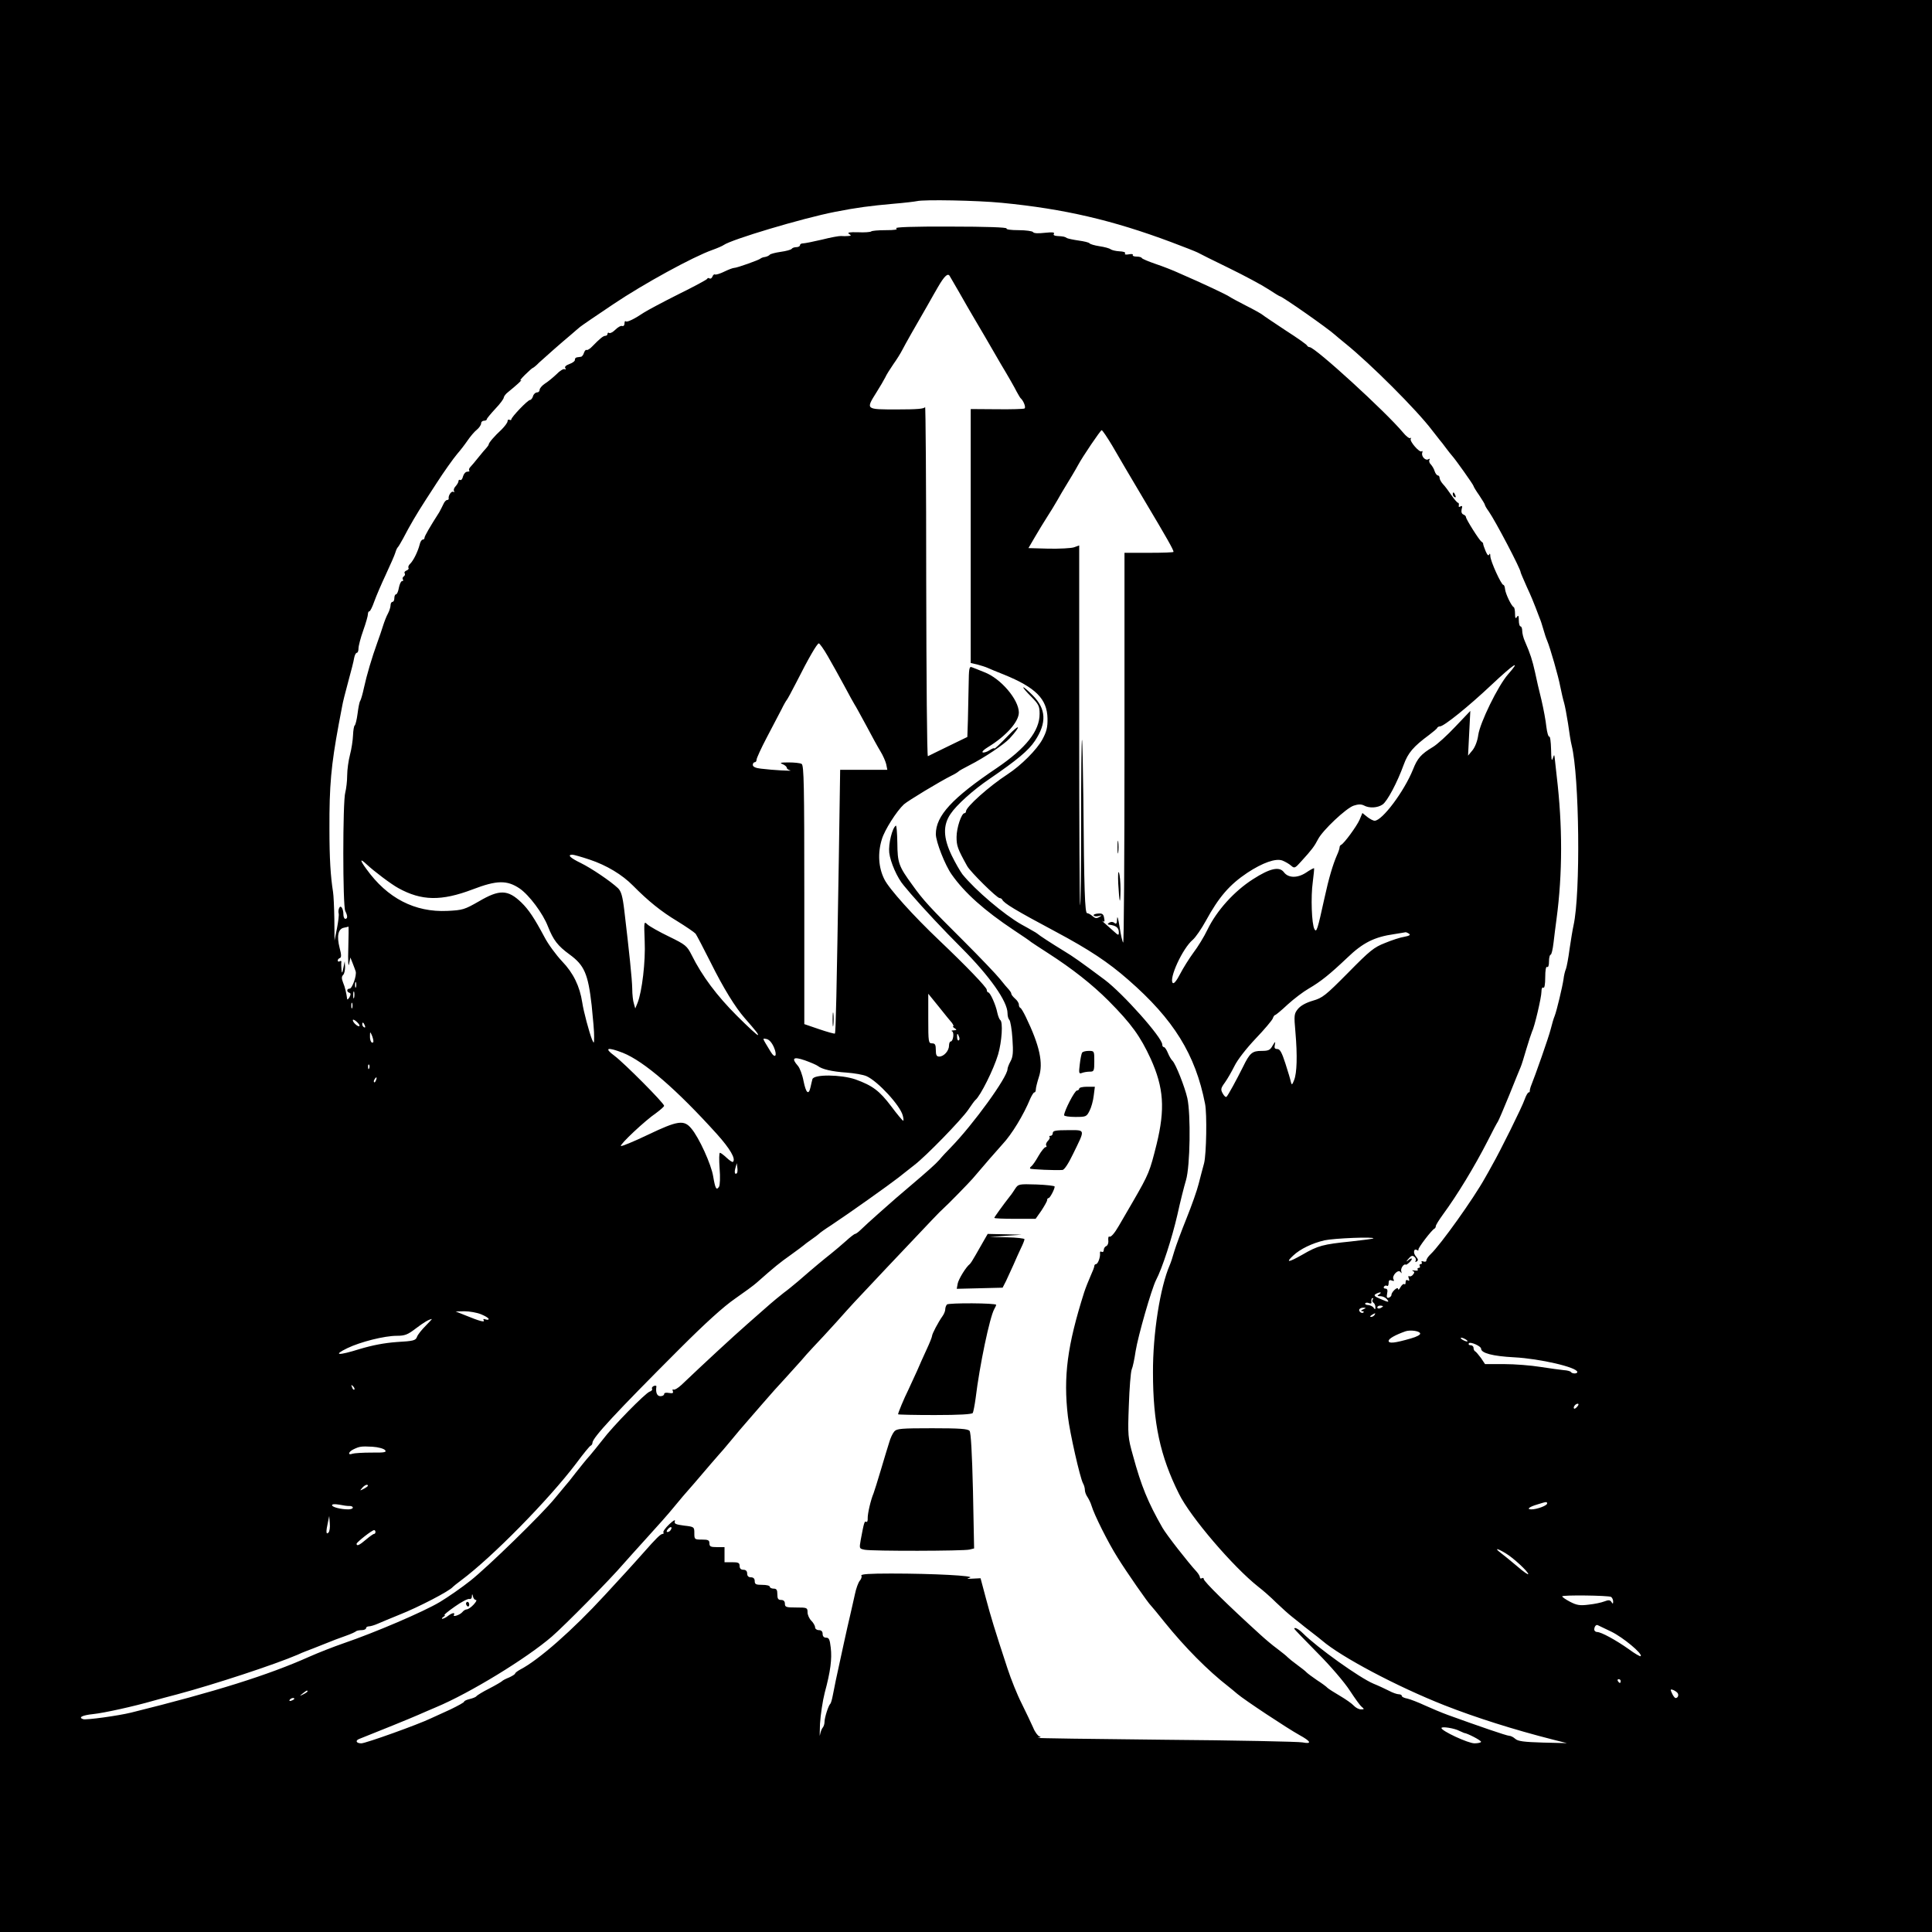 <?xml version="1.0" standalone="no"?>
<!DOCTYPE svg PUBLIC "-//W3C//DTD SVG 20010904//EN"
 "http://www.w3.org/TR/2001/REC-SVG-20010904/DTD/svg10.dtd">
<svg version="1.0" xmlns="http://www.w3.org/2000/svg"
 width="1024pt" height="1024pt" viewBox="0 0 1024 1024"
 preserveAspectRatio="xMidYMid meet">
<g transform="translate(0,1024) scale(0.1,-0.1)"
fill="#000000" stroke="none">
<path d="M0 5120 l0 -5120 5120 0 5120 0 0 5120 0 5120 -5120 0 -5120 0 0
-5120z m5310 4045 c330 -32 587 -92 897 -208 67 -25 130 -50 140 -55 10 -6 85
-43 167 -83 82 -40 175 -90 207 -111 32 -21 60 -38 62 -38 12 0 256 -171 293
-205 6 -5 30 -26 54 -45 133 -107 380 -354 460 -460 14 -18 32 -41 40 -51 8
-9 24 -30 35 -45 11 -15 25 -32 30 -38 18 -19 115 -156 115 -162 0 -3 13 -25
30 -49 16 -24 30 -47 30 -50 0 -4 9 -20 21 -36 36 -52 169 -305 169 -323 0 -3
15 -37 33 -78 19 -40 39 -89 46 -108 7 -19 17 -44 21 -55 5 -11 14 -38 20 -60
6 -22 15 -49 20 -60 16 -38 60 -190 70 -245 6 -30 15 -69 20 -85 5 -17 14 -66
21 -110 6 -44 14 -96 19 -115 41 -164 48 -785 10 -955 -5 -22 -14 -78 -21
-125 -6 -47 -15 -94 -19 -105 -5 -11 -11 -36 -13 -55 -6 -41 -36 -167 -47
-195 -5 -11 -14 -42 -21 -70 -10 -41 -81 -243 -106 -305 -3 -8 -5 -18 -5 -22
1 -5 -2 -8 -6 -8 -4 0 -14 -17 -21 -37 -13 -39 -131 -277 -172 -348 -12 -22
-29 -53 -38 -68 -61 -110 -236 -355 -288 -404 -13 -12 -23 -27 -23 -34 0 -6
-7 -8 -16 -5 -8 3 -12 2 -9 -4 3 -6 1 -10 -5 -10 -6 0 -8 -4 -5 -10 3 -5 1
-10 -5 -10 -6 0 -9 -4 -6 -9 4 -5 -4 -7 -16 -5 -13 2 -17 1 -10 -2 10 -5 10
-9 1 -20 -6 -8 -15 -11 -20 -8 -5 3 -6 -3 -2 -12 4 -12 3 -15 -5 -10 -8 4 -12
1 -12 -10 0 -10 -3 -14 -7 -10 -4 3 -13 -4 -20 -16 -7 -13 -12 -17 -13 -10 0
16 -35 -15 -35 -31 0 -6 -6 -12 -14 -15 -10 -3 -13 2 -9 22 4 18 1 26 -9 26
-8 0 -11 5 -8 10 4 6 11 8 16 5 5 -4 9 3 9 14 0 15 4 19 17 14 11 -4 14 -3 9
6 -11 18 24 56 37 39 6 -9 7 -8 4 4 -5 15 14 42 24 35 2 -2 12 5 22 15 19 20
9 25 -13 5 -8 -6 -6 -2 4 10 15 18 22 20 32 12 8 -6 11 -16 7 -22 -4 -6 -1 -7
6 -3 9 6 8 12 -4 26 -17 19 -12 46 6 34 5 -3 8 -2 7 3 -3 8 71 105 85 111 4 2
7 8 7 13 0 6 17 33 38 62 75 102 167 253 238 392 25 50 49 95 53 100 4 6 31
69 60 140 29 72 56 139 61 150 5 11 18 54 30 95 12 41 26 82 30 92 13 24 50
182 50 212 0 16 4 25 10 21 6 -4 10 17 10 55 0 38 4 59 10 55 6 -4 10 8 10 29
0 20 4 36 9 36 4 0 11 28 15 63 4 34 11 91 16 127 32 240 32 494 1 755 -5 44
-10 89 -11 100 -2 17 -3 16 -10 -5 -6 -18 -8 -4 -9 48 -1 40 -5 71 -10 68 -4
-3 -11 20 -15 52 -3 31 -15 95 -26 142 -12 47 -27 113 -34 147 -14 63 -25 98
-53 162 -9 19 -15 45 -15 58 0 12 -4 23 -9 23 -5 0 -9 15 -9 33 0 24 -3 28
-10 17 -7 -11 -10 -7 -10 17 0 17 -3 33 -7 35 -12 5 -44 72 -46 96 -1 12 -5
22 -9 22 -11 0 -68 125 -69 152 0 14 -3 17 -6 9 -4 -9 -10 -3 -19 18 -7 17
-13 34 -13 38 1 3 -3 9 -9 12 -12 8 -82 119 -82 130 0 5 -6 11 -14 14 -9 4
-12 14 -9 28 5 16 3 20 -6 15 -8 -5 -11 -3 -9 5 1 8 0 14 -4 14 -4 0 -20 18
-35 40 -15 22 -35 49 -45 59 -10 11 -18 26 -18 33 0 7 -4 13 -9 13 -5 0 -13
10 -17 22 -3 12 -13 28 -20 36 -8 7 -11 18 -8 24 4 7 2 8 -5 4 -15 -10 -39 15
-33 34 3 8 1 12 -3 8 -10 -10 -65 53 -58 66 3 6 3 8 -2 4 -4 -4 -22 9 -39 30
-92 110 -466 452 -495 452 -5 0 -11 4 -13 8 -1 5 -52 41 -113 80 -60 40 -116
77 -123 83 -7 6 -46 28 -88 49 -41 21 -80 42 -87 47 -11 9 -140 70 -267 125
-30 14 -86 36 -125 49 -38 13 -71 27 -73 31 -2 5 -15 8 -28 8 -14 0 -23 4 -20
9 3 4 -6 6 -21 3 -16 -3 -24 -1 -20 5 4 6 -9 10 -30 11 -19 1 -40 6 -47 11 -6
5 -32 12 -59 16 -26 4 -49 11 -52 15 -3 5 -29 11 -58 15 -28 4 -56 10 -62 13
-12 8 -18 9 -51 11 -16 1 -23 5 -18 12 5 8 -9 9 -49 5 -34 -4 -58 -3 -62 4 -3
5 -38 10 -76 10 -42 0 -68 4 -64 9 3 6 -109 10 -297 10 -200 1 -298 -3 -288
-9 10 -7 -6 -10 -56 -10 -39 0 -74 -3 -77 -7 -4 -3 -35 -6 -70 -4 -45 1 -58
-1 -47 -9 13 -8 12 -10 -5 -11 -11 -1 -27 -1 -37 0 -9 1 -54 -7 -101 -19 -47
-11 -92 -20 -101 -20 -9 0 -16 -4 -16 -10 0 -5 -9 -10 -19 -10 -11 0 -22 -4
-25 -9 -4 -5 -30 -12 -59 -16 -28 -4 -54 -11 -57 -15 -3 -4 -14 -10 -25 -12
-11 -1 -22 -6 -25 -9 -7 -7 -124 -49 -139 -49 -7 0 -30 -9 -53 -20 -22 -11
-44 -17 -48 -15 -4 3 -11 -2 -14 -11 -3 -8 -10 -13 -15 -10 -5 4 -11 3 -13 -2
-1 -4 -70 -41 -151 -81 -82 -41 -164 -85 -183 -97 -52 -35 -91 -54 -98 -47 -3
4 -6 -2 -6 -11 0 -10 -5 -16 -12 -14 -7 3 -23 -6 -36 -19 -13 -13 -28 -21 -33
-18 -5 4 -9 1 -9 -4 0 -6 -5 -11 -12 -11 -11 0 -29 -15 -70 -57 -11 -12 -25
-20 -29 -18 -4 3 -10 -4 -14 -15 -3 -11 -11 -21 -16 -21 -5 -1 -15 -2 -21 -3
-7 -1 -12 -7 -11 -13 1 -6 -11 -16 -28 -22 -19 -7 -28 -15 -23 -22 4 -7 3 -9
-3 -6 -6 4 -26 -8 -44 -27 -19 -18 -47 -41 -62 -50 -15 -10 -27 -25 -27 -32 0
-8 -6 -14 -14 -14 -8 0 -18 -9 -21 -20 -3 -11 -11 -20 -16 -20 -12 0 -99 -91
-99 -103 0 -4 -4 -5 -10 -2 -5 3 -10 0 -10 -8 0 -7 -15 -27 -32 -44 -37 -34
-68 -70 -68 -79 0 -3 -6 -11 -12 -18 -7 -7 -26 -30 -43 -51 -16 -20 -35 -43
-42 -50 -7 -7 -9 -15 -6 -19 4 -3 -1 -6 -10 -6 -9 0 -19 -11 -23 -25 -3 -14
-10 -22 -15 -19 -5 3 -9 0 -9 -6 0 -6 -7 -18 -15 -27 -8 -8 -12 -19 -9 -25 4
-6 2 -8 -3 -5 -10 7 -28 -20 -25 -35 1 -5 -3 -8 -8 -8 -6 0 -15 -10 -20 -22
-6 -13 -16 -32 -22 -43 -50 -78 -78 -127 -78 -135 0 -6 -4 -10 -10 -10 -5 0
-13 -12 -16 -27 -9 -35 -32 -83 -50 -101 -8 -7 -12 -17 -9 -22 3 -4 -2 -11
-11 -14 -8 -3 -13 -10 -9 -15 3 -5 1 -12 -5 -16 -6 -4 -8 -11 -5 -16 4 -5 2
-9 -4 -9 -6 0 -13 -16 -17 -35 -3 -19 -10 -35 -15 -35 -5 0 -9 -9 -9 -20 0
-11 -4 -20 -10 -20 -5 0 -10 -8 -10 -17 0 -10 -6 -30 -14 -45 -8 -14 -19 -43
-26 -65 -6 -21 -20 -60 -30 -88 -29 -80 -57 -175 -71 -240 -7 -33 -16 -64 -20
-70 -4 -5 -10 -36 -14 -68 -4 -31 -11 -59 -15 -62 -4 -2 -8 -26 -9 -52 -1 -26
-8 -73 -16 -103 -8 -30 -15 -80 -15 -110 0 -30 -5 -71 -10 -90 -14 -47 -14
-603 0 -629 13 -25 13 -41 0 -41 -5 0 -10 10 -10 23 0 32 -15 54 -23 33 -4 -9
-4 -22 -2 -28 2 -7 -2 -42 -9 -78 l-13 -65 -1 113 c-1 62 -4 127 -7 145 -13
82 -19 176 -19 332 -1 233 9 338 49 555 8 41 16 86 19 100 2 14 16 70 31 125
15 55 30 112 32 128 3 15 9 27 14 27 5 0 9 10 9 23 0 13 11 56 25 95 14 39 25
78 25 87 0 8 3 15 8 15 4 0 16 24 26 53 10 28 38 93 61 142 23 50 46 101 50
115 4 14 10 27 14 30 3 3 15 23 27 45 38 73 71 129 120 205 27 41 53 82 59 91
36 56 87 128 109 154 15 17 39 48 54 70 15 22 37 48 50 58 12 10 22 25 22 33
0 8 7 14 15 14 8 0 15 3 15 8 0 4 21 29 45 55 25 26 45 53 45 60 1 7 11 20 23
29 42 34 82 70 67 62 -8 -4 2 9 22 29 21 20 39 37 42 37 2 0 18 12 33 28 33
30 114 102 168 147 19 17 41 35 49 42 7 6 87 61 177 121 159 107 422 251 524
287 28 10 55 22 60 26 42 30 417 142 590 176 117 23 187 32 310 43 61 5 117
12 125 14 36 9 318 4 450 -9z m-223 -480 c25 -44 60 -105 78 -135 18 -30 42
-71 53 -90 11 -19 50 -87 87 -150 38 -63 75 -128 83 -145 9 -16 18 -32 21 -35
16 -14 30 -50 21 -55 -5 -3 -72 -5 -147 -4 l-138 1 0 -673 0 -673 35 -8 c19
-5 44 -13 55 -18 11 -5 49 -21 85 -35 170 -69 230 -130 232 -233 1 -47 -5 -70
-27 -111 -30 -55 -113 -138 -185 -185 -97 -63 -220 -173 -220 -196 0 -6 -4
-10 -8 -10 -16 0 -42 -78 -42 -126 0 -47 5 -62 56 -154 16 -30 158 -170 172
-170 6 0 12 -4 14 -8 8 -19 71 -57 283 -170 178 -95 279 -162 385 -255 241
-210 356 -396 407 -657 11 -54 7 -267 -5 -315 -8 -27 -20 -77 -29 -110 -8 -33
-37 -115 -64 -182 -27 -67 -56 -145 -65 -175 -8 -29 -19 -62 -24 -73 -51 -117
-90 -364 -89 -569 0 -268 38 -444 138 -644 60 -122 287 -387 420 -492 25 -19
68 -57 96 -85 28 -27 66 -61 84 -75 18 -14 38 -30 44 -35 7 -6 32 -26 57 -45
25 -19 50 -39 57 -45 101 -87 397 -244 648 -343 165 -65 370 -130 575 -182
l75 -19 -128 3 c-100 3 -132 7 -146 20 -10 9 -24 16 -32 16 -13 0 -164 52
-324 110 -33 12 -88 35 -123 51 -34 16 -76 32 -92 36 -17 3 -30 9 -30 14 0 5
-7 9 -16 9 -9 0 -33 8 -53 19 -20 10 -56 27 -81 37 -74 31 -299 192 -375 268
-22 22 -45 34 -45 23 0 -2 55 -59 123 -128 69 -69 144 -157 171 -199 27 -41
55 -81 64 -87 14 -12 13 -13 -5 -13 -11 0 -28 9 -38 20 -10 11 -43 34 -72 51
-29 17 -59 36 -66 42 -6 7 -32 26 -57 42 -25 17 -49 35 -55 41 -5 6 -28 24
-50 40 -22 16 -44 34 -50 40 -5 6 -30 26 -55 45 -25 18 -65 52 -89 74 -175
159 -301 283 -301 296 0 6 -4 7 -10 4 -6 -3 -10 -1 -10 4 0 6 -8 20 -17 30
-47 51 -161 197 -182 234 -77 135 -112 220 -156 382 -27 96 -28 106 -22 266 3
91 10 177 15 190 6 13 15 57 21 98 13 81 84 328 108 376 33 62 85 224 113 345
15 69 36 152 46 185 22 74 26 349 7 435 -14 61 -61 179 -78 197 -7 6 -18 25
-25 42 -7 17 -16 31 -21 31 -5 0 -9 6 -9 14 0 37 -209 271 -305 343 -130 97
-167 123 -215 152 -69 42 -133 84 -140 91 -3 3 -16 11 -29 18 -13 8 -39 22
-57 32 -92 52 -245 182 -313 266 -12 16 -38 61 -57 100 -45 94 -47 160 -6 220
31 47 121 128 207 186 146 100 206 150 240 201 64 96 60 170 -12 242 -25 25
-47 44 -49 42 -3 -2 16 -24 41 -49 40 -41 45 -50 45 -92 0 -90 -72 -181 -226
-286 -238 -160 -324 -254 -324 -351 0 -40 49 -165 84 -214 68 -97 173 -191
331 -296 44 -29 85 -57 90 -62 6 -4 46 -31 90 -59 129 -83 234 -166 320 -252
123 -124 169 -189 224 -308 69 -153 77 -265 31 -453 -36 -144 -40 -156 -125
-303 -33 -56 -67 -115 -75 -129 -23 -40 -43 -63 -51 -57 -4 2 -6 -7 -5 -20 2
-14 -3 -27 -10 -30 -8 -3 -14 -13 -14 -21 0 -9 -5 -13 -11 -10 -6 4 -10 1 -9
-6 3 -21 -11 -59 -21 -59 -5 0 -9 -5 -9 -10 0 -6 -9 -29 -20 -53 -10 -23 -26
-62 -34 -87 -89 -281 -111 -445 -86 -658 10 -86 64 -324 80 -354 6 -10 10 -26
10 -36 0 -9 6 -26 14 -37 7 -11 17 -31 21 -45 14 -48 88 -196 138 -275 47 -76
164 -244 177 -255 3 -3 37 -43 74 -90 106 -131 227 -254 338 -340 10 -8 31
-25 46 -38 36 -31 264 -182 329 -218 62 -34 68 -49 16 -39 -21 4 -351 11 -733
14 -382 4 -684 8 -670 10 16 2 19 5 9 8 -8 2 -24 23 -33 46 -10 23 -38 81 -61
128 -24 47 -57 130 -75 185 -70 213 -88 273 -115 374 l-28 105 -41 -2 c-32 -2
-36 -1 -16 5 32 10 -193 22 -417 22 -113 0 -162 -3 -158 -11 4 -5 0 -18 -8
-27 -8 -9 -20 -42 -26 -72 -7 -30 -18 -82 -26 -115 -13 -53 -50 -224 -75 -340
-4 -22 -12 -58 -16 -80 -4 -22 -10 -42 -13 -45 -10 -8 -31 -74 -31 -96 0 -11
-4 -24 -9 -30 -5 -5 -12 -22 -15 -39 -2 -16 -2 9 0 58 3 48 14 122 25 165 31
114 39 180 32 239 -5 43 -9 53 -24 53 -12 0 -19 7 -19 20 0 13 -7 20 -20 20
-11 0 -20 7 -20 15 0 8 -9 24 -20 35 -11 11 -20 31 -20 45 0 24 -3 25 -60 25
-53 0 -60 2 -60 20 0 13 -7 20 -20 20 -16 0 -20 7 -20 30 0 23 -4 30 -20 30
-11 0 -20 5 -20 10 0 6 -18 10 -40 10 -33 0 -40 3 -40 20 0 13 -7 20 -20 20
-13 0 -20 7 -20 20 0 13 -7 20 -20 20 -13 0 -20 7 -20 20 0 17 -7 20 -40 20
l-40 0 0 40 0 40 -40 0 c-33 0 -40 3 -40 20 0 17 -7 20 -40 20 -39 0 -40 1
-40 34 0 33 -1 34 -54 40 -46 6 -54 10 -49 24 3 10 -10 2 -30 -17 -20 -19 -34
-38 -31 -43 3 -4 1 -8 -4 -8 -11 0 -35 -24 -102 -100 -30 -34 -71 -79 -90
-100 -19 -21 -71 -77 -115 -125 -170 -185 -351 -344 -448 -394 -15 -8 -27 -18
-27 -21 0 -4 -15 -13 -32 -21 -18 -7 -35 -16 -38 -20 -3 -3 -33 -21 -68 -39
-34 -17 -64 -36 -67 -40 -3 -5 -19 -11 -35 -15 -17 -4 -30 -10 -30 -14 0 -4
-33 -22 -72 -41 -40 -18 -86 -39 -103 -47 -68 -33 -347 -133 -370 -133 -26 0
-34 14 -12 23 84 33 281 113 312 127 22 10 65 28 95 41 180 75 482 260 615
375 68 59 309 303 379 385 16 19 73 81 125 139 53 58 117 130 141 160 25 30
47 57 50 60 5 5 103 118 150 174 14 16 32 37 40 46 8 8 35 40 60 70 41 50 55
66 107 126 10 11 43 49 73 84 30 35 80 91 111 124 31 34 69 76 84 93 15 18 45
52 68 76 23 24 78 83 122 132 93 104 69 78 265 286 264 279 274 290 299 313
24 21 138 138 156 159 54 64 135 157 158 182 49 52 112 155 148 243 8 17 17
32 21 32 5 0 8 7 8 16 0 8 7 37 16 65 25 74 4 168 -69 319 -12 25 -25 47 -29
48 -5 2 -8 10 -8 18 0 8 -9 22 -20 31 -11 10 -20 21 -20 26 0 5 -6 14 -12 21
-7 7 -29 33 -48 57 -19 24 -107 116 -195 204 -177 176 -212 214 -269 294 -73
100 -79 117 -80 223 -1 53 -4 94 -8 92 -19 -12 -40 -97 -35 -143 6 -51 43
-135 77 -174 10 -12 27 -32 37 -44 67 -78 173 -191 269 -287 150 -150 244
-284 244 -346 0 -15 4 -30 10 -36 5 -5 13 -50 16 -99 5 -72 3 -96 -10 -120 -9
-16 -16 -35 -16 -41 0 -43 -182 -294 -301 -416 -20 -20 -47 -49 -60 -65 -22
-24 -51 -51 -169 -151 -45 -38 -66 -56 -146 -127 -43 -38 -89 -80 -102 -93
-12 -12 -26 -22 -30 -22 -4 0 -26 -17 -49 -38 -22 -20 -58 -50 -79 -67 -38
-30 -89 -72 -174 -146 -25 -21 -59 -49 -76 -61 -17 -13 -62 -50 -99 -83 -38
-33 -78 -69 -91 -80 -82 -72 -229 -208 -352 -325 -18 -17 -37 -28 -42 -25 -5
3 -7 0 -4 -8 4 -11 -1 -13 -20 -10 -16 3 -26 1 -26 -6 0 -6 -9 -11 -20 -11
-18 0 -26 20 -21 52 0 4 -6 5 -14 2 -8 -4 -12 -10 -9 -15 3 -5 -3 -12 -13 -15
-23 -8 -196 -184 -249 -255 -23 -30 -54 -67 -68 -84 -15 -16 -48 -57 -74 -90
-25 -33 -51 -65 -57 -71 -5 -6 -30 -36 -54 -65 -69 -85 -359 -367 -448 -437
-44 -35 -117 -86 -162 -113 -85 -51 -344 -162 -511 -219 -52 -18 -134 -50
-181 -71 -217 -97 -496 -185 -944 -296 -69 -17 -238 -40 -254 -35 -28 9 -6 21
52 27 59 6 220 42 317 70 25 7 83 23 130 35 198 53 517 158 638 210 12 6 32
14 45 19 12 4 54 21 92 36 39 16 91 36 118 45 26 9 50 20 54 24 3 3 17 6 30 6
12 0 23 5 23 10 0 6 7 10 15 10 8 0 29 6 47 14 18 8 69 29 113 47 102 40 269
127 285 148 3 3 22 19 44 35 165 123 463 426 610 620 37 50 72 93 77 94 5 2 9
9 9 15 1 27 120 156 461 497 138 138 234 225 295 267 49 34 101 72 115 85 95
84 121 105 179 146 36 26 67 49 70 52 3 3 21 17 40 30 19 13 37 27 40 30 3 4
32 25 65 46 98 65 306 213 356 252 26 20 64 50 85 67 62 47 249 240 285 292
18 27 35 50 39 53 26 21 97 163 120 241 20 68 27 174 11 183 -4 3 -11 20 -15
38 -8 42 -38 108 -48 108 -4 0 -8 6 -8 14 0 13 -111 128 -252 262 -137 130
-266 273 -291 324 -31 62 -36 138 -13 212 14 48 78 149 117 185 23 20 188 120
254 153 17 8 32 18 35 21 3 4 29 18 58 33 79 40 183 110 213 142 64 70 56 82
-9 14 -39 -41 -72 -72 -72 -67 0 4 -11 0 -25 -9 -13 -9 -30 -14 -36 -12 -7 2
5 15 27 28 97 59 164 135 164 184 -1 69 -96 180 -182 213 -29 12 -60 24 -68
27 -13 5 -15 -9 -16 -91 -1 -54 -3 -139 -4 -189 l-3 -90 -101 -49 c-56 -27
-104 -51 -108 -53 -5 -2 -8 416 -9 930 0 513 -3 927 -6 921 -3 -10 -43 -13
-149 -13 -167 0 -166 -1 -109 90 19 30 40 66 47 80 6 14 26 45 43 70 18 25 39
59 47 75 16 31 69 125 133 235 20 36 46 81 57 100 32 55 51 74 61 58 4 -7 28
-49 54 -93z m808 -807 c26 -46 103 -176 170 -289 121 -203 155 -263 155 -274
0 -3 -58 -5 -130 -5 l-130 0 0 -1037 c0 -570 -3 -1033 -7 -1029 -4 4 -13 42
-19 84 -7 42 -12 62 -13 43 -1 -26 -4 -31 -14 -23 -8 7 -18 7 -27 2 -11 -7
-11 -10 -2 -11 37 -4 52 -16 52 -40 0 -18 -2 -18 -27 5 -56 49 -69 61 -57 53
8 -5 10 0 6 18 -3 20 -10 25 -32 23 -16 -1 -26 -6 -23 -10 2 -5 14 -6 26 -3
20 5 20 5 4 -5 -15 -9 -22 -8 -36 4 -10 9 -23 16 -29 16 -12 0 -16 121 -20
610 -2 167 -5 306 -7 309 -3 2 -5 -195 -5 -439 0 -244 -2 -441 -5 -438 -3 2
-5 433 -5 956 l0 951 -28 -10 c-16 -5 -76 -8 -135 -7 l-106 3 35 60 c19 33 48
80 64 105 16 25 41 65 55 90 14 25 31 54 38 65 21 34 60 99 71 120 24 45 119
185 125 185 4 0 29 -37 56 -82z m-1508 -1115 c22 -38 61 -108 88 -158 26 -49
51 -94 55 -100 4 -5 31 -55 61 -110 29 -55 63 -117 76 -138 13 -21 26 -51 30
-67 l6 -30 -125 0 -125 0 -7 -467 c-12 -725 -16 -926 -21 -931 -2 -2 -39 8
-83 23 l-79 27 0 685 c0 579 -2 686 -14 694 -8 5 -39 8 -69 8 -43 0 -50 -2
-32 -9 12 -5 22 -14 22 -19 0 -5 8 -12 18 -14 19 -5 -90 1 -155 9 -28 3 -43
10 -43 20 0 8 5 14 10 14 6 0 10 6 10 14 0 7 24 60 54 117 30 57 65 124 78
149 12 25 25 47 28 50 3 3 25 43 49 90 67 133 112 210 121 210 4 0 26 -30 47
-67z m3606 -97 c-53 -60 -149 -257 -158 -322 -4 -30 -16 -62 -30 -80 l-24 -29
6 119 6 118 -79 -83 c-43 -46 -97 -95 -119 -108 -63 -38 -82 -59 -106 -120
-47 -116 -163 -271 -203 -271 -8 0 -25 9 -39 20 l-26 21 -15 -36 c-15 -34 -82
-126 -98 -133 -5 -2 -8 -8 -8 -14 0 -5 -6 -24 -14 -41 -21 -48 -43 -121 -66
-227 -37 -169 -42 -184 -53 -165 -15 27 -20 172 -9 250 5 39 8 71 7 73 -2 2
-22 -9 -44 -24 -45 -29 -93 -28 -116 3 -24 32 -74 21 -164 -37 -99 -63 -192
-166 -241 -267 -18 -38 -52 -93 -75 -123 -22 -30 -54 -81 -70 -112 -18 -35
-33 -54 -39 -48 -22 22 52 184 106 229 15 13 46 58 69 100 70 128 126 192 220
255 82 54 151 78 186 65 15 -6 36 -18 46 -27 18 -16 21 -14 55 24 54 59 69 79
88 116 24 47 149 165 189 178 24 8 40 8 54 1 29 -16 73 -13 99 5 25 17 78 117
112 211 23 63 51 96 135 158 22 17 42 33 43 38 2 4 9 7 14 7 21 0 152 106 272
219 120 113 162 140 89 57z m-4868 -982 c90 -30 173 -80 230 -138 80 -81 149
-137 234 -188 47 -29 91 -59 98 -67 6 -9 42 -77 79 -151 68 -137 131 -239 181
-296 61 -70 74 -86 70 -90 -2 -3 -53 44 -112 103 -105 105 -184 210 -239 321
-25 49 -32 55 -120 98 -52 25 -103 54 -114 64 -19 18 -19 18 -15 -88 5 -108
-14 -268 -38 -328 l-12 -29 -7 25 c-5 14 -9 50 -9 80 -1 52 -16 195 -42 414
-9 77 -17 102 -33 118 -39 37 -141 106 -198 134 -56 27 -73 44 -44 44 7 0 49
-12 91 -26z m-1182 -25 c37 -35 131 -106 168 -126 123 -68 228 -70 394 -7 128
49 182 50 249 5 51 -35 124 -133 150 -201 29 -73 52 -103 115 -149 78 -57 98
-102 117 -270 7 -69 14 -144 13 -166 0 -37 -1 -38 -11 -15 -15 38 -45 149 -52
197 -13 85 -47 156 -107 218 -31 33 -74 91 -93 128 -54 101 -83 145 -123 184
-71 68 -115 70 -224 6 -77 -44 -86 -47 -168 -51 -172 -8 -318 67 -429 222 -36
49 -35 59 1 25z m-97 -446 c-2 -65 0 -102 4 -83 l7 35 12 -30 c6 -16 14 -36
16 -43 7 -20 -18 -92 -32 -92 -16 0 -17 -17 -1 -22 8 -3 8 -9 0 -24 -6 -10
-12 -14 -12 -9 -4 30 -11 63 -22 88 -8 21 -8 31 1 40 6 6 10 25 10 42 l-2 30
-7 -35 c-6 -30 -8 -31 -10 -10 -1 14 -2 31 -1 39 2 7 -2 10 -8 6 -6 -3 -11 -2
-11 4 0 5 5 11 11 13 9 3 9 17 -1 54 -16 63 -8 101 23 107 12 2 23 5 24 6 1 0
1 -52 -1 -116z m5622 78 c10 -6 2 -11 -24 -16 -21 -3 -67 -18 -103 -33 -59
-23 -80 -40 -196 -158 -120 -121 -135 -133 -187 -148 -37 -11 -64 -26 -79 -44
-20 -25 -21 -33 -13 -122 11 -126 8 -218 -7 -255 -10 -26 -13 -27 -17 -10 -2
11 -15 55 -29 98 -19 59 -29 77 -43 77 -14 0 -17 6 -13 23 4 19 2 18 -12 -5
-13 -24 -22 -28 -59 -28 -49 0 -62 -11 -98 -85 -35 -70 -78 -149 -87 -158 -4
-4 -13 4 -20 17 -12 21 -11 28 11 58 13 18 36 58 51 88 16 33 62 92 112 145
47 49 87 97 91 107 3 10 9 18 12 18 4 0 34 25 67 56 33 30 83 68 111 84 65 38
111 75 205 164 82 79 143 110 249 125 30 5 57 9 60 10 3 0 11 -3 18 -8z
m-5581 -283 c-3 -7 -5 -2 -5 12 0 14 2 19 5 13 2 -7 2 -19 0 -25z m-10 -55
c-3 -10 -5 -4 -5 12 0 17 2 24 5 18 2 -7 2 -21 0 -30z m3169 -135 c7 -10 10
-18 6 -18 -4 0 0 -5 8 -10 12 -8 12 -10 -5 -11 -11 0 -15 -3 -9 -5 13 -5 6
-54 -7 -54 -5 0 -9 -10 -9 -22 0 -27 -27 -58 -52 -58 -14 0 -18 8 -18 35 0 28
-4 35 -20 35 -19 0 -20 7 -20 131 l0 132 56 -69 c30 -38 62 -77 70 -86z
m-3179 80 c-3 -7 -5 -2 -5 12 0 14 2 19 5 13 2 -7 2 -19 0 -25z m38 -96 c-6
-7 -35 18 -35 31 0 5 9 2 20 -8 11 -10 18 -20 15 -23z m29 2 c3 -8 2 -12 -4
-9 -6 3 -10 10 -10 16 0 14 7 11 14 -7z m45 -82 c1 -7 -3 -10 -9 -7 -5 3 -10
18 -9 33 0 24 1 25 9 7 5 -11 9 -26 9 -33z m3104 23 c4 -8 3 -16 -1 -19 -4 -3
-9 4 -9 15 -2 23 3 25 10 4z m-981 -56 c19 -44 7 -63 -17 -24 -47 78 -46 72
-22 68 14 -3 28 -19 39 -44z m-801 -29 c113 -45 287 -196 499 -431 69 -77 101
-131 85 -147 -3 -3 -18 7 -33 21 -16 15 -32 27 -36 27 -5 0 -5 -37 -2 -82 4
-49 2 -89 -3 -98 -14 -21 -20 -10 -31 55 -10 63 -75 206 -116 254 -39 47 -72
42 -231 -34 -75 -36 -139 -62 -142 -59 -7 8 128 135 187 175 23 17 42 34 42
38 0 14 -212 227 -263 265 -57 42 -39 48 44 16z m1034 -70 c21 -17 75 -30 153
-35 40 -3 87 -11 105 -19 60 -27 179 -156 192 -209 4 -15 5 -27 2 -27 -3 0
-32 34 -63 76 -63 83 -99 110 -190 143 -76 26 -221 28 -228 1 -2 -8 -7 -27
-10 -42 -10 -45 -24 -32 -37 32 -6 33 -20 70 -30 81 -36 41 -24 50 37 29 31
-11 63 -25 69 -30z m-2378 -12 c-3 -8 -6 -5 -6 6 -1 11 2 17 5 13 3 -3 4 -12
1 -19z m36 -63 c-3 -9 -8 -14 -10 -11 -3 3 -2 9 2 15 9 16 15 13 8 -4z m1913
-493 c-11 -10 -15 4 -8 28 l7 25 3 -23 c2 -13 1 -26 -2 -30z m3373 -346 c-2
-2 -56 -9 -119 -16 -147 -15 -175 -22 -257 -70 -74 -42 -91 -44 -49 -5 38 36
102 66 166 81 50 11 269 20 259 10z m31 -296 c-12 -8 -11 -10 6 -10 12 0 27
-7 34 -15 16 -19 11 -19 -35 1 -29 12 -35 18 -24 25 8 5 19 9 24 9 6 0 3 -5
-5 -10z m-35 -29 c-3 -5 -1 -12 5 -16 5 -3 10 -14 10 -23 0 -13 -2 -14 -9 -4
-4 7 -17 14 -29 15 -11 0 -19 5 -16 9 3 4 11 5 20 1 8 -3 14 -2 13 3 -2 14 0
24 7 24 3 0 3 -4 -1 -9z m55 -35 c0 -2 -7 -6 -15 -10 -8 -3 -15 -1 -15 4 0 6
7 10 15 10 8 0 15 -2 15 -4z m-105 -16 c-12 -5 -14 -9 -6 -9 8 -1 12 -4 8 -7
-9 -9 -28 6 -22 17 4 5 14 9 23 8 14 0 13 -2 -3 -9z m-4675 -26 c22 -9 40 -20
40 -25 0 -5 -7 -5 -17 -2 -10 4 -14 2 -9 -5 7 -12 -21 -5 -99 27 l-50 20 47 1
c26 0 66 -7 88 -16z m4735 -4 c-3 -5 -12 -10 -18 -10 -7 0 -6 4 3 10 19 12 23
12 15 0z m-5029 -57 c-21 -21 -42 -47 -46 -59 -7 -19 -19 -22 -107 -27 -67 -5
-129 -17 -196 -37 -115 -36 -145 -34 -67 4 70 34 198 66 263 66 43 0 58 6 101
39 44 33 67 47 85 50 2 1 -13 -16 -33 -36z m5271 -40 c3 -7 -17 -18 -49 -27
-86 -25 -118 -28 -118 -13 0 12 36 32 90 51 25 8 73 2 77 -11z m243 -33 c8 -5
11 -10 5 -10 -5 0 -17 5 -25 10 -8 5 -10 10 -5 10 6 0 17 -5 25 -10z m80 -48
c0 -24 62 -40 175 -46 136 -7 335 -53 335 -78 0 -10 -27 -10 -34 0 -2 4 -19 9
-38 10 -18 2 -73 9 -123 17 -49 8 -136 15 -192 15 l-102 0 -22 33 c-13 17 -27
34 -31 35 -4 2 -8 10 -8 18 0 8 -7 14 -16 14 -8 0 -12 4 -9 10 7 11 65 -15 65
-28z m-5972 -217 c-3 -3 -9 2 -12 12 -6 14 -5 15 5 6 7 -7 10 -15 7 -18z
m6482 -90 c-7 -9 -15 -13 -17 -11 -7 7 7 26 19 26 6 0 6 -6 -2 -15z m-6319
-231 c9 -11 -2 -14 -72 -13 -46 0 -92 -3 -101 -6 -26 -10 -22 10 5 23 33 16
42 17 101 14 31 -2 60 -10 67 -18z m-91 -189 c0 -2 -10 -10 -22 -16 -21 -11
-22 -11 -9 4 13 16 31 23 31 12z m6250 -94 c0 -11 -54 -31 -83 -31 -28 0 -13
13 31 26 48 15 52 16 52 5z m-6347 -13 c9 0 17 -3 17 -9 0 -5 -11 -9 -24 -9
-40 0 -86 12 -86 22 0 6 14 7 38 3 20 -4 45 -8 55 -7z m-112 -141 c-13 -13
-14 5 -3 54 l7 34 3 -39 c2 -21 -1 -43 -7 -49z m1814 14 c-3 -6 -11 -11 -17
-11 -6 0 -6 6 2 15 14 17 26 13 15 -4z m-1565 -11 c0 -5 -3 -10 -7 -10 -5 0
-24 -14 -43 -30 -35 -30 -50 -37 -50 -22 1 8 81 72 93 72 4 0 7 -4 7 -10z
m5989 -112 c41 -24 121 -98 121 -111 0 -5 -26 13 -57 40 -32 27 -71 59 -87 71
-37 28 -24 28 23 0z m-5457 -248 c7 0 1 -11 -12 -25 -13 -14 -29 -25 -36 -25
-6 0 -17 -6 -23 -14 -13 -16 -54 -29 -45 -15 8 14 -10 11 -32 -6 -10 -8 -23
-14 -29 -15 -5 0 -3 5 5 10 8 5 11 10 6 10 -5 0 19 20 55 45 35 25 70 43 77
40 6 -2 13 3 13 13 1 16 2 16 6 0 2 -10 9 -18 15 -18z m6017 16 c6 -4 11 -15
11 -24 0 -14 -2 -14 -9 -3 -7 11 -15 12 -38 3 -15 -6 -53 -14 -83 -17 -46 -6
-63 -3 -98 15 -23 12 -42 25 -42 29 0 8 245 5 259 -3z m1 -184 c62 -30 168
-118 156 -130 -3 -3 -32 14 -63 37 -68 48 -146 91 -168 91 -8 0 -15 6 -15 13
0 16 10 28 19 23 3 -1 35 -17 71 -34z m50 -262 c0 -5 -2 -10 -4 -10 -3 0 -8 5
-11 10 -3 6 -1 10 4 10 6 0 11 -4 11 -10z m302 -64 c7 -11 1 -26 -11 -26 -4 0
-13 11 -19 25 -10 21 -9 23 6 18 9 -4 20 -11 24 -17z m-7262 9 c0 -2 -10 -9
-22 -15 -22 -11 -22 -10 -4 4 21 17 26 19 26 11z m-70 -39 c0 -2 -7 -7 -16
-10 -8 -3 -12 -2 -9 4 6 10 25 14 25 6z m6175 -170 c11 -5 22 -10 25 -11 16
-1 90 -39 90 -47 0 -4 -16 -8 -35 -8 -34 0 -175 66 -175 81 0 10 70 -1 95 -15z"/>
<path d="M7700 7621 c0 -6 4 -13 10 -16 6 -3 7 1 4 9 -7 18 -14 21 -14 7z"/>
<path d="M5735 4660 c-3 -5 -9 -33 -12 -61 -6 -47 -4 -52 11 -46 10 4 29 7 42
7 22 0 24 3 24 55 0 54 0 55 -29 55 -17 0 -33 -4 -36 -10z"/>
<path d="M5720 4470 c0 -5 -6 -10 -12 -10 -12 0 -68 -109 -68 -131 0 -5 27 -9
59 -9 57 0 60 1 76 33 9 17 19 53 22 80 l6 47 -42 0 c-22 0 -41 -4 -41 -10z"/>
<path d="M5580 4235 c0 -8 -5 -15 -12 -15 -6 0 -9 -3 -5 -6 3 -4 -1 -13 -9
-21 -8 -8 -12 -19 -9 -24 4 -5 2 -9 -3 -9 -6 0 -23 -21 -38 -47 -15 -27 -32
-51 -38 -55 -6 -4 -8 -9 -6 -12 5 -4 136 -10 171 -7 10 0 32 34 56 84 66 135
68 127 -26 127 -65 0 -81 -3 -81 -15z"/>
<path d="M5381 3940 c-9 -14 -21 -32 -28 -40 -36 -46 -83 -111 -83 -115 0 -3
49 -5 110 -5 l109 0 31 44 c16 25 30 49 30 55 0 6 3 11 8 11 7 0 32 47 32 61
0 4 -43 9 -96 11 -94 3 -97 2 -113 -22z"/>
<path d="M5216 3667 c-10 -17 -30 -52 -44 -77 -14 -25 -28 -47 -32 -50 -20
-15 -59 -79 -64 -103 l-5 -28 122 3 121 3 18 35 c9 19 27 58 39 85 12 28 30
68 40 89 11 22 19 43 19 48 0 4 -42 9 -92 10 l-93 2 85 6 85 6 -90 2 -90 2
-19 -33z"/>
<path d="M5019 3326 c-5 -6 -9 -17 -9 -26 0 -8 -6 -24 -14 -35 -24 -34 -56
-95 -56 -106 0 -5 -13 -38 -29 -72 -16 -34 -38 -84 -50 -112 -12 -27 -33 -72
-46 -100 -24 -48 -55 -123 -55 -131 0 -2 87 -4 194 -4 132 0 197 4 202 11 3 6
10 41 15 78 21 174 75 431 99 473 6 10 10 20 10 22 0 10 -251 11 -261 2z"/>
<path d="M4740 2653 c-9 -10 -21 -36 -27 -58 -7 -22 -27 -87 -44 -145 -17 -58
-35 -114 -39 -125 -15 -35 -32 -109 -31 -133 1 -13 -3 -21 -8 -18 -9 6 -12 -5
-29 -96 -8 -46 -8 -46 21 -52 40 -8 526 -7 556 1 l24 6 -6 305 c-5 203 -11
309 -18 318 -9 11 -53 14 -198 14 -165 0 -188 -2 -201 -17z"/>
<path d="M5923 5750 c0 -30 2 -43 4 -27 2 15 2 39 0 55 -2 15 -4 2 -4 -28z"/>
<path d="M5927 5555 c6 -104 11 -119 12 -30 0 39 -4 79 -8 90 -5 11 -6 -16 -4
-60z"/>
<path d="M4413 4835 c0 -33 2 -45 4 -27 2 18 2 45 0 60 -2 15 -4 0 -4 -33z"/>
<path d="M2470 1741 c0 -6 4 -12 8 -15 5 -3 9 1 9 9 0 8 -4 15 -9 15 -4 0 -8
-4 -8 -9z"/>
</g>
</svg>
